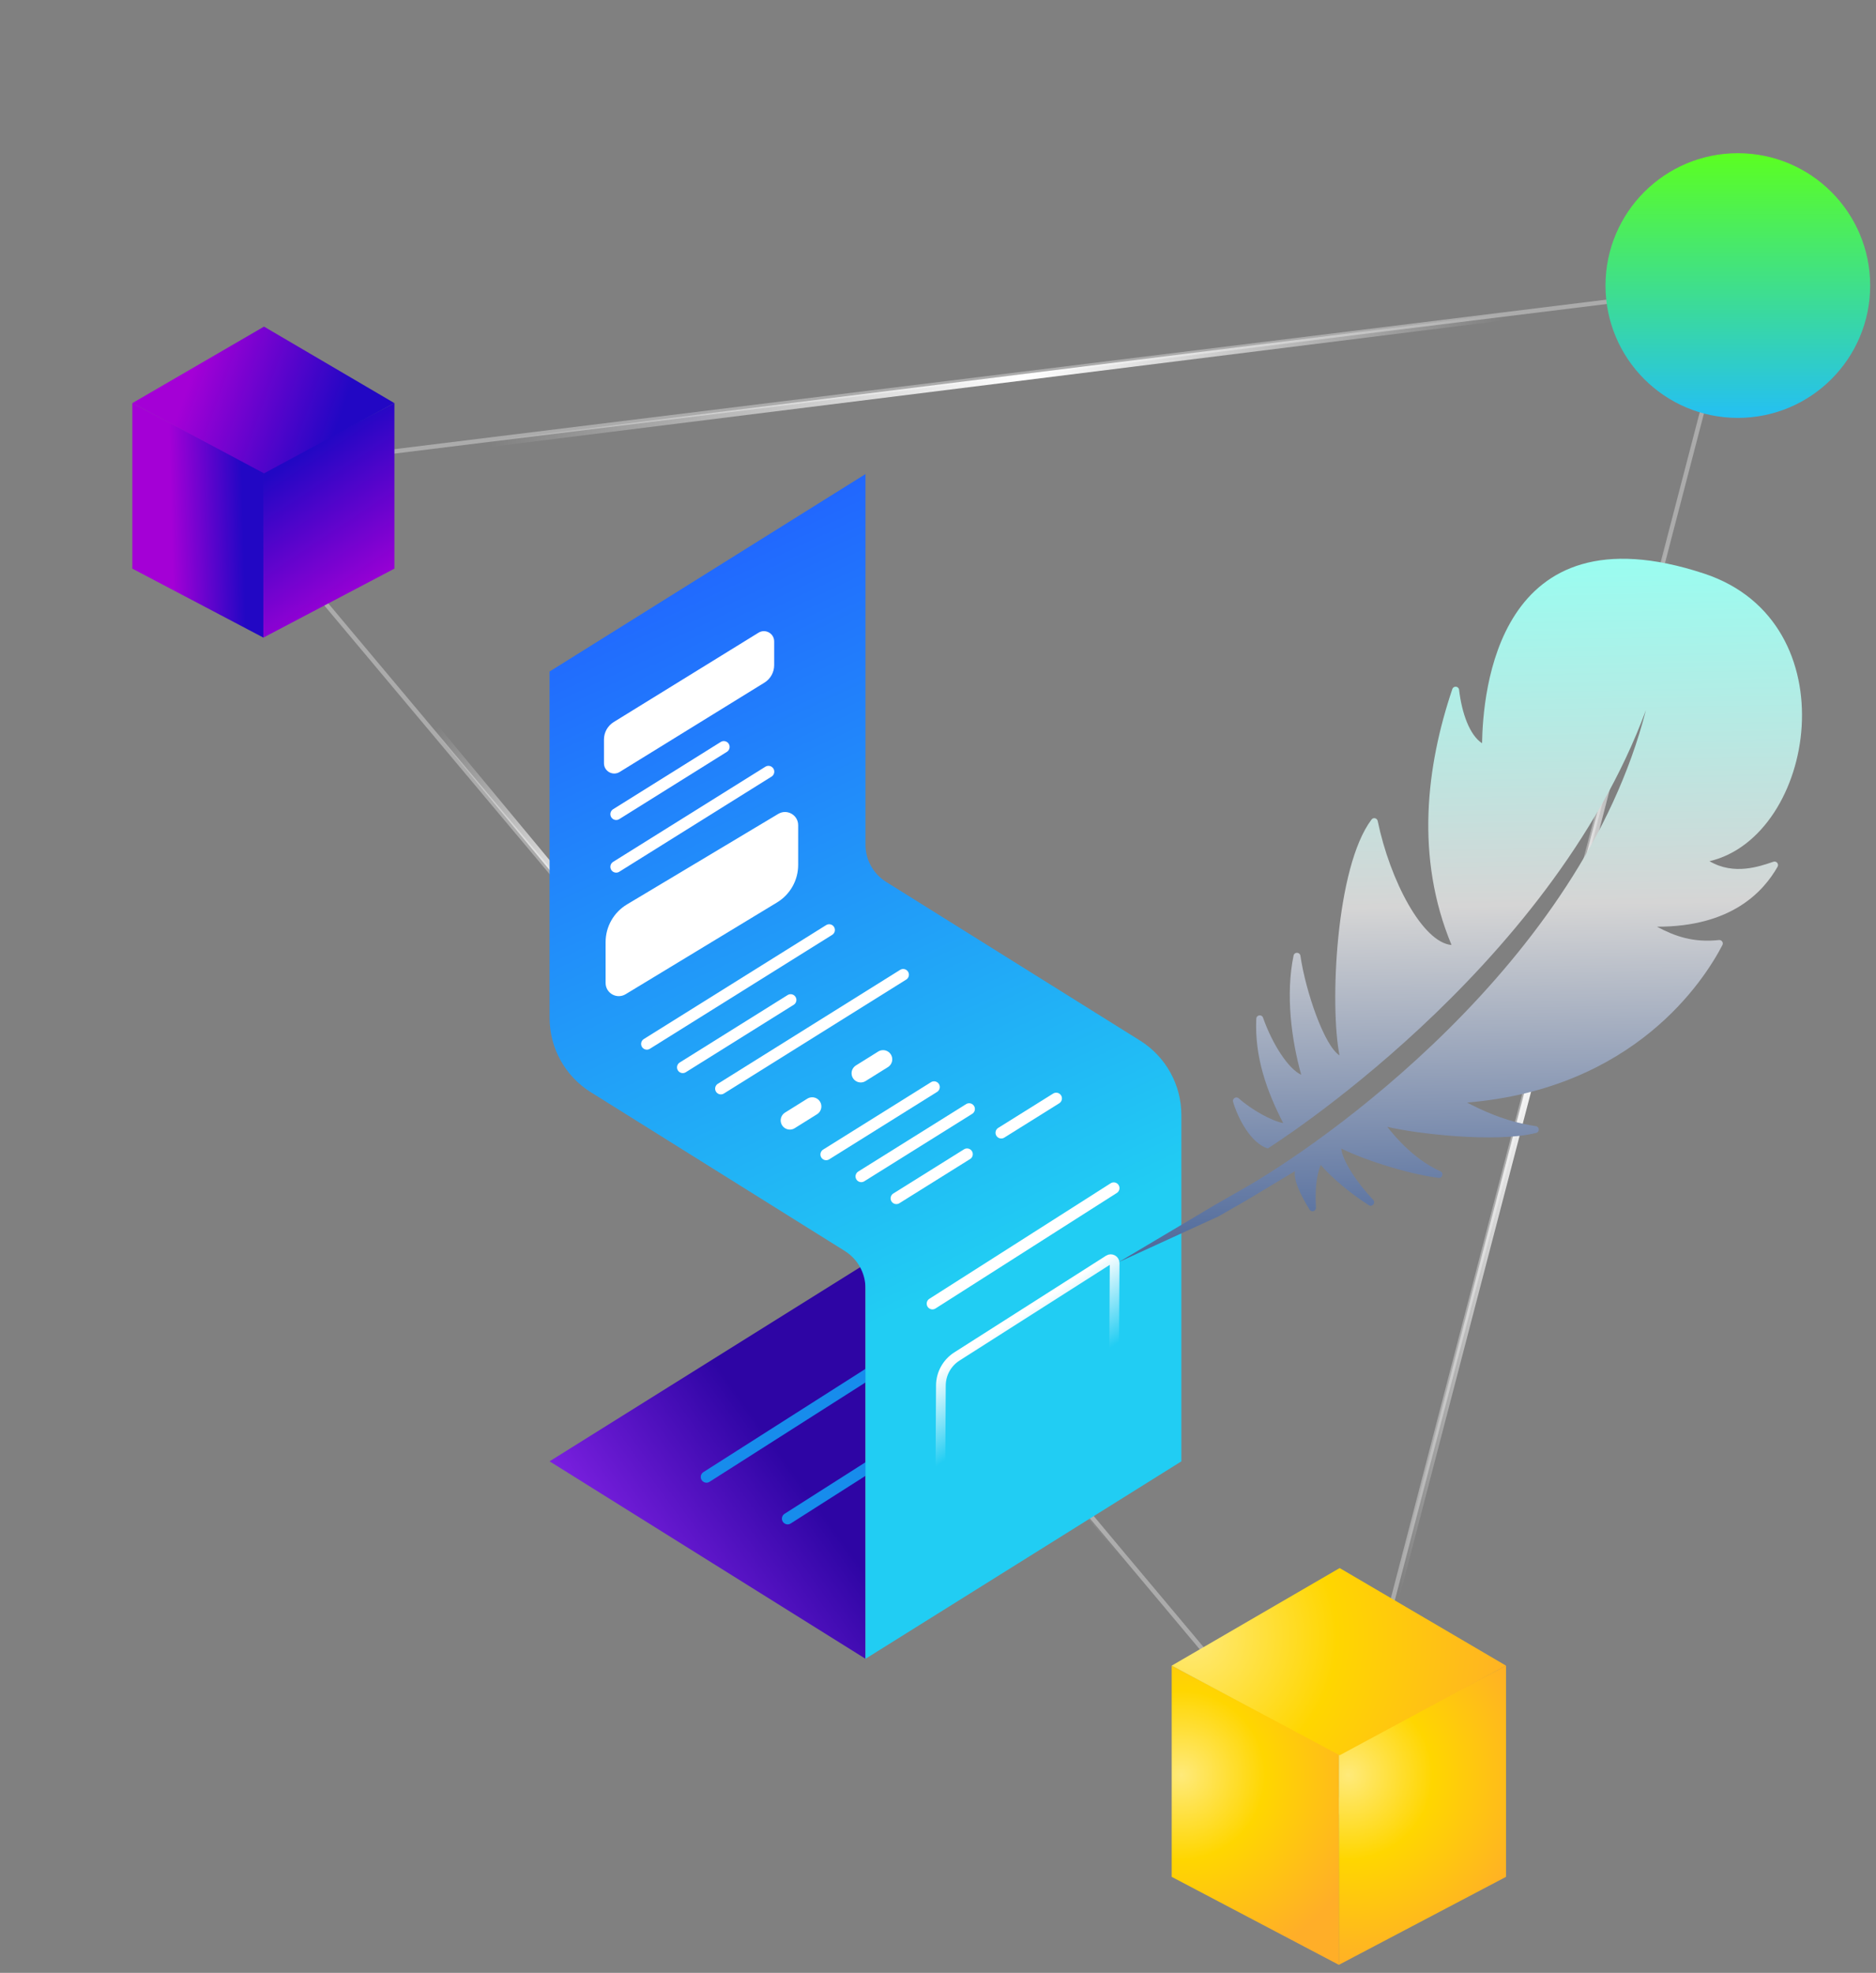 <?xml version="1.0" encoding="UTF-8"?>
<svg width="427px" height="449px" viewBox="0 0 427 449" version="1.1" xmlns="http://www.w3.org/2000/svg" xmlns:xlink="http://www.w3.org/1999/xlink">
    <rect x="0" y="0" width="427" height="449" fill="#808080" stroke="none"/>
    <title>img3</title>
    <defs>
        <linearGradient x1="50%" y1="0%" x2="50%" y2="105.715%" id="linearGradient-1">
            <stop stop-color="#5BFF21" offset="0%"></stop>
            <stop stop-color="#5BFF21" offset="0.01%"></stop>
            <stop stop-color="#21BCFF" offset="100%"></stop>
        </linearGradient>
        <linearGradient x1="27.811%" y1="7.353%" x2="82.563%" y2="4.971%" id="linearGradient-2">
            <stop stop-color="#A400D6" offset="0%"></stop>
            <stop stop-color="#2207C4" offset="100%"></stop>
        </linearGradient>
        <linearGradient x1="98.486%" y1="79.412%" x2="71.238%" y2="6.125%" id="linearGradient-3">
            <stop stop-color="#A400D6" offset="0%"></stop>
            <stop stop-color="#2207C4" offset="100%"></stop>
        </linearGradient>
        <linearGradient x1="21.403%" y1="38.686%" x2="81.577%" y2="50.68%" id="linearGradient-4">
            <stop stop-color="#A400D6" offset="0%"></stop>
            <stop stop-color="#2207C4" offset="100%"></stop>
        </linearGradient>
        <radialGradient cx="5.645%" cy="36.559%" fx="5.645%" fy="36.559%" r="117.436%" gradientTransform="translate(0.056,0.366),scale(1,0.559),rotate(31.622),translate(-0.056,-0.366)" id="radialGradient-5">
            <stop stop-color="#FFEA7A" offset="0%"></stop>
            <stop stop-color="#FFD600" offset="42.932%"></stop>
            <stop stop-color="#FFAE28" offset="100%"></stop>
        </radialGradient>
        <radialGradient cx="5.645%" cy="36.559%" fx="5.645%" fy="36.559%" r="181.891%" gradientTransform="translate(0.056,0.366),scale(0.56,1),rotate(10.904),translate(-0.056,-0.366)" id="radialGradient-6">
            <stop stop-color="#FFEA7A" offset="0%"></stop>
            <stop stop-color="#FFD600" offset="42.932%"></stop>
            <stop stop-color="#FFAE28" offset="100%"></stop>
        </radialGradient>
        <linearGradient x1="14.944%" y1="0%" x2="83.184%" y2="0%" id="linearGradient-7">
            <stop stop-color="#FFFFFF" stop-opacity="0" offset="0%"></stop>
            <stop stop-color="#FFFFFF" offset="52.604%"></stop>
            <stop stop-color="#FFFFFF" stop-opacity="0" offset="100%"></stop>
        </linearGradient>
        <linearGradient x1="14.944%" y1="0%" x2="83.184%" y2="0%" id="linearGradient-8">
            <stop stop-color="#FFFFFF" stop-opacity="0" offset="0%"></stop>
            <stop stop-color="#FFFFFF" offset="52.604%"></stop>
            <stop stop-color="#FFFFFF" stop-opacity="0" offset="100%"></stop>
        </linearGradient>
        <linearGradient x1="22.166%" y1="13.827%" x2="78.881%" y2="92.721%" id="linearGradient-9">
            <stop stop-color="#FFFFFF" stop-opacity="0" offset="0%"></stop>
            <stop stop-color="#FFFFFF" offset="23.469%"></stop>
            <stop stop-color="#FFFFFF" stop-opacity="0" offset="100%"></stop>
        </linearGradient>
        <linearGradient x1="75.694%" y1="50.842%" x2="11.311%" y2="108.327%" id="linearGradient-10">
            <stop stop-color="#2E05A4" offset="0%"></stop>
            <stop stop-color="#A42EFF" offset="100%"></stop>
        </linearGradient>
        <linearGradient x1="55.269%" y1="71%" x2="36.609%" y2="-2.604%" id="linearGradient-11">
            <stop stop-color="#21CDF3" offset="0%"></stop>
            <stop stop-color="#215FFF" offset="100%"></stop>
        </linearGradient>
        <linearGradient x1="45.238%" y1="18.801%" x2="55.34%" y2="45.169%" id="linearGradient-12">
            <stop stop-color="#FFFFFF" offset="0%"></stop>
            <stop stop-color="#FFFFFF" stop-opacity="0" offset="100%"></stop>
        </linearGradient>
        <linearGradient x1="79.621%" y1="92.053%" x2="64.516%" y2="0.058%" id="linearGradient-13">
            <stop stop-color="#3C5A93" offset="0%"></stop>
            <stop stop-color="#D5D5D5" offset="51.562%"></stop>
            <stop stop-color="#96FFF2" offset="100%"></stop>
        </linearGradient>
    </defs>
    <g id="2.0" stroke="none" stroke-width="1" fill="none" fill-rule="evenodd">
        <g id="sherpax网站" transform="translate(-701, -1414)">
            <g id="img3" transform="translate(701.327, 1414.202)">
                <g id="编组-10">
                    <g id="节点浏览器">
                        <path d="M363.432,29.955 L340.919,387.807 L32.287,137.769 L363.432,29.955 Z" id="路径" stroke="#FFFFFF" opacity="0.338" transform="translate(197.618, 209.029) rotate(11) translate(-197.618, -209.029) "></path>
                        <circle id="椭圆形" fill="url(#linearGradient-1)" fill-rule="nonzero" cx="395.224" cy="64.787" r="30.12"></circle>
                        <g id="编组-9" transform="translate(29.798, 74.131)" fill-rule="nonzero">
                            <polygon id="路径" fill="url(#linearGradient-2)" points="4.26999888e-15 17.41 29.823 33.107 29.823 70.778 4.26999888e-15 55.082"></polygon>
                            <polygon id="路径" fill="url(#linearGradient-3)" points="59.647 17.41 29.824 33.107 29.824 70.778 59.647 55.082"></polygon>
                            <polygon id="路径" fill="url(#linearGradient-4)" points="7.25899809e-14 17.41 29.968 6.40499831e-15 59.646 17.41 29.968 33.395"></polygon>
                        </g>
                        <g id="编组-8" transform="translate(266.363, 356.671)" fill-rule="nonzero">
                            <polygon id="路径" fill="url(#radialGradient-5)" points="5.4479296e-14 22.213 38.05 42.24 38.05 90.303 5.4479296e-14 70.277"></polygon>
                            <polygon id="路径" fill="url(#radialGradient-5)" points="76.102 22.213 38.051 42.239 38.051 90.303 76.102 70.276"></polygon>
                            <polygon id="路径" fill="url(#radialGradient-6)" points="-1.85229606e-13 22.213 38.235 -3.26875776e-14 76.101 22.213 38.235 42.608"></polygon>
                        </g>
                        <line x1="59.621" y1="107.238" x2="399.75" y2="64.787" id="路径-2" stroke="url(#linearGradient-7)" stroke-width="1.44" stroke-linecap="round"></line>
                        <line x1="304.517" y1="412.929" x2="395.224" y2="64.787" id="路径-2" stroke="url(#linearGradient-8)" stroke-width="1.44" stroke-linecap="round"></line>
                        <line x1="59.621" y1="118.225" x2="285.388" y2="390.127" id="路径-2" stroke="url(#linearGradient-9)" stroke-width="1.44" stroke-linecap="round"></line>
                    </g>
                    <g id="news-logo" transform="translate(124.764, 107.692)">
                        <polygon id="路径" fill="url(#linearGradient-10)" fill-rule="nonzero" points="0 224.687 71.9 179.75 71.9 269.624"></polygon>
                        <line x1="35.715" y1="228.245" x2="76.984" y2="201.953" id="路径" stroke="#178CEC" stroke-width="2.611" stroke-linecap="round"></line>
                        <line x1="54.189" y1="237.73" x2="95.458" y2="211.44" id="路径" stroke="#178CEC" stroke-width="2.611" stroke-linecap="round"></line>
                        <path d="M134.414,128.94 L76.593,92.811 C73.677,90.983 71.9,87.788 71.9,84.342 L71.9,0 L0,44.937 L0,123.748 C0,130.638 3.545,137.039 9.387,140.684 L67.206,176.824 C70.122,178.651 71.9,181.847 71.9,185.292 L71.9,269.634 L143.8,224.696 L143.8,145.887 C143.8,138.996 140.255,132.595 134.414,128.94 Z" id="路径" fill="url(#linearGradient-11)" fill-rule="nonzero"></path>
                        <line x1="22.139" y1="129.69" x2="63.636" y2="103.76" id="路径" stroke="#FFFFFF" stroke-width="2.611" stroke-linecap="round"></line>
                        <path d="M12.753,106.515 L12.753,115.82 C12.753,118.154 15.305,119.592 17.302,118.382 L51.772,97.495 C54.758,95.685 56.583,92.447 56.583,88.955 L56.583,79.911 C56.583,77.584 54.045,76.145 52.049,77.34 L17.612,97.946 C14.598,99.749 12.753,103.003 12.753,106.515 Z" id="路径" fill="#FFFFFF" fill-rule="nonzero"></path>
                        <line x1="15.161" y1="89.384" x2="49.818" y2="67.729" id="路径" stroke="#FFFFFF" stroke-width="2.652" stroke-linecap="round"></line>
                        <path d="M92.71,200.829 L127.257,178.82 C127.848,178.445 128.618,178.871 128.614,179.571 L128.385,219.692 C128.37,222.341 127.024,224.803 124.806,226.247 L90.198,248.764 C89.608,249.149 88.828,248.722 88.832,248.019 L89.067,207.423 C89.083,204.75 90.455,202.267 92.71,200.829 Z" id="路径" stroke="url(#linearGradient-12)" stroke-width="2.21" stroke-linecap="round"></path>
                        <line x1="15.161" y1="77.402" x2="39.655" y2="62.096" id="路径" stroke="#FFFFFF" stroke-width="2.652" stroke-linecap="round"></line>
                        <line x1="87.143" y1="188.8" x2="128.412" y2="162.508" id="路径" stroke="#FFFFFF" stroke-width="2.611" stroke-linecap="round"></line>
                        <path d="M51.121,43.49 C51.121,45.111 50.281,46.617 48.901,47.469 L15.945,67.801 C14.387,68.762 12.379,67.642 12.379,65.812 L12.379,60.414 C12.379,58.792 13.22,57.286 14.6,56.434 L47.556,36.102 C49.114,35.141 51.121,36.261 51.121,38.091 L51.121,43.49 Z" id="路径" fill="#FFFFFF"></path>
                        <line x1="30.312" y1="135.027" x2="54.871" y2="119.68" id="路径" stroke="#FFFFFF" stroke-width="2.611" stroke-linecap="round"></line>
                        <line x1="38.987" y1="139.873" x2="80.483" y2="113.943" id="路径" stroke="#FFFFFF" stroke-width="2.611" stroke-linecap="round"></line>
                        <line x1="54.691" y1="147.097" x2="59.772" y2="143.922" id="路径" stroke="#FFFFFF" stroke-width="4.178" stroke-linecap="round"></line>
                        <line x1="70.825" y1="136.371" x2="75.907" y2="133.196" id="路径" stroke="#FFFFFF" stroke-width="4.178" stroke-linecap="round"></line>
                        <line x1="62.952" y1="154.852" x2="87.511" y2="139.506" id="路径" stroke="#FFFFFF" stroke-width="2.611" stroke-linecap="round"></line>
                        <line x1="70.942" y1="159.846" x2="95.501" y2="144.499" id="路径" stroke="#FFFFFF" stroke-width="2.611" stroke-linecap="round"></line>
                        <line x1="78.931" y1="164.839" x2="95.022" y2="154.785" id="路径" stroke="#FFFFFF" stroke-width="2.611" stroke-linecap="round"></line>
                        <line x1="102.807" y1="149.91" x2="115.312" y2="142.096" id="路径" stroke="#FFFFFF" stroke-width="2.611" stroke-linecap="round"></line>
                    </g>
                </g>
                <g id="羽毛" transform="translate(335.704, 211.516) rotate(11) translate(-335.704, -211.516) translate(270.204, 121.016)" fill="url(#linearGradient-13)" fill-rule="nonzero">
                    <path d="M18.61,139.417 C18.236,138.719 19.019,137.969 19.701,138.361 C23.176,140.422 28.064,141.972 30.722,141.972 C25.68,135.55 21.438,128.481 20.177,119.811 C20.058,118.942 21.2,118.533 21.642,119.3 C24.947,124.921 29.58,129.657 32.647,130.389 C28.882,122.877 25.646,113.048 25.765,104.088 C25.782,103.202 27.008,103.015 27.298,103.832 C30.074,111.702 36.565,122.928 40.363,124.393 C36.019,113.781 31.301,82.471 37.28,70.309 C37.57,69.696 38.455,69.747 38.711,70.36 C44.06,83.136 54.008,95.554 60.6,94.872 C48.608,76.799 47.211,55.949 49.664,37.654 C49.783,36.819 50.942,36.717 51.197,37.518 C52.849,42.662 55.524,47.193 58.658,48.471 C56.716,37.399 51.487,-5.392 100.937,0.928 C135.841,5.408 137.203,54.791 114.599,64.943 C120.714,67.106 126.029,63.921 128.908,62.286 C129.538,61.928 130.271,62.541 130.049,63.223 C127.971,69.372 122.384,78.656 105.707,81.858 C110.17,83.238 114.565,83.868 120.135,82.148 C120.731,81.96 121.31,82.523 121.123,83.119 C118.568,91.789 107.785,118.993 70.906,129.401 C74.142,130.321 79.849,131.99 87.293,131.684 C88.162,131.65 88.451,132.825 87.668,133.183 C78.946,137.254 60.634,138.583 54.127,138.276 C58.999,142.466 63.581,144.868 67.942,145.907 C68.828,146.112 68.708,147.406 67.806,147.457 C61.792,147.883 51.674,146.946 44.809,145.141 C45.508,147.679 49.749,152.074 54.161,155.208 C54.911,155.753 54.28,156.929 53.412,156.588 C48.761,154.765 43.974,152.091 40.925,149.689 C40.329,152.551 40.874,156.111 41.709,159.416 C41.913,160.216 40.925,160.761 40.363,160.148 C37.927,157.508 35.44,154.288 35.44,152.193 C31.14,156.068 27.915,158.974 25.765,160.911 C25.58,161.079 23.767,162.645 20.328,165.609 L0.044,180.135 L18.938,163.289 C22.21,160.455 23.971,158.932 24.22,158.722 C39.913,145.471 90.323,93.687 93.834,33.941 C83.562,96.729 28.371,148.309 28.371,148.309 C24.317,147.832 20.416,142.875 18.61,139.417 Z" id="路径"></path>
                </g>
            </g>
        </g>
    </g>
</svg>